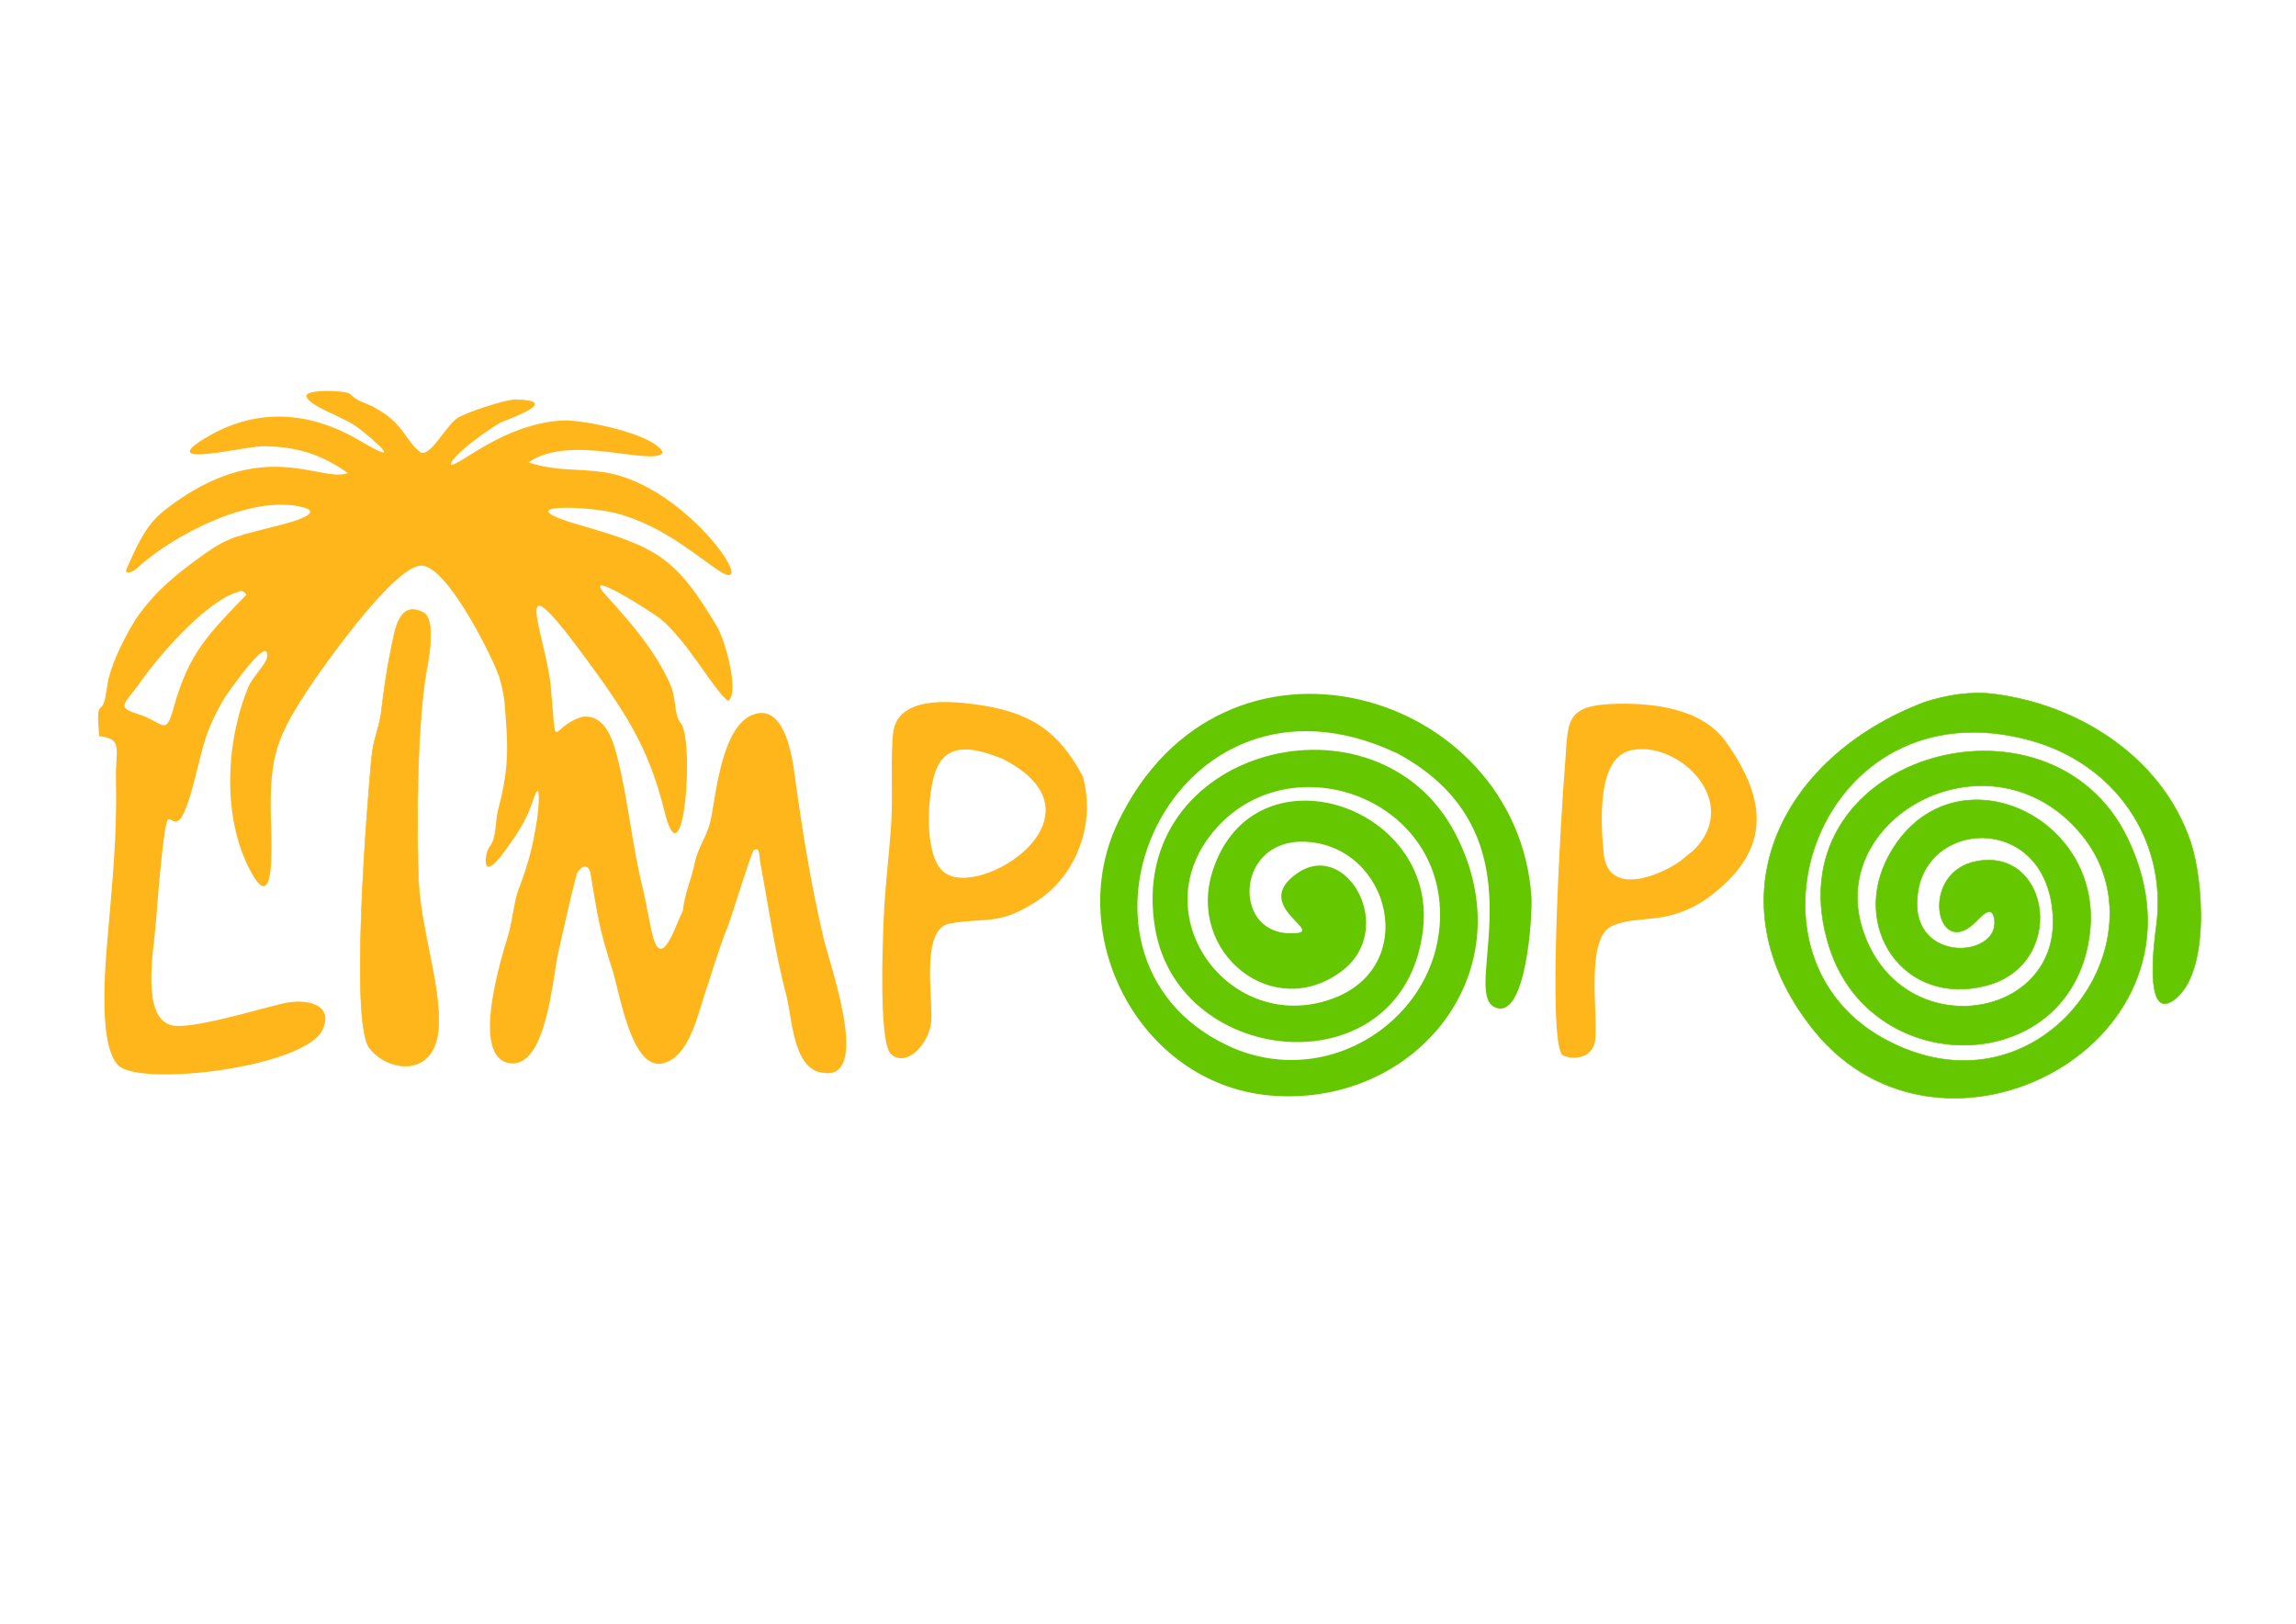 <?xml version="1.0" encoding="UTF-8"?>
<!DOCTYPE svg PUBLIC "-//W3C//DTD SVG 1.1//EN" "http://www.w3.org/Graphics/SVG/1.1/DTD/svg11.dtd">
<!-- Creator: CorelDRAW 2017 -->
<svg xmlns="http://www.w3.org/2000/svg" xml:space="preserve" width="297mm" height="210mm" version="1.1" style="shape-rendering:geometricPrecision; text-rendering:geometricPrecision; image-rendering:optimizeQuality; fill-rule:evenodd; clip-rule:evenodd"
viewBox="0 0 29700 21000"
 xmlns:xlink="http://www.w3.org/1999/xlink">
 <defs>
  <style type="text/css">
   <![CDATA[
    .str0 {stroke:#65C700;stroke-width:7.62}
    .str1 {stroke:#FFB61A;stroke-width:7.62}
    .fil1 {fill:#65C700}
    .fil0 {fill:#FFB61A}
   ]]>
  </style>
 </defs>
 <g id="Слой_x0020_1">
  <path class="fil0" d="M3101 7647c44,-11 62,11 87,43 -484,502 -746,755 -937,1448 -112,404 -131,202 -458,100 -292,-91 -190,-124 -4,-379 261,-377 826,-1022 1230,-1183l82 -28zm5711 1714c-103,-120 -50,-309 -153,-534 -194,-423 -503,-779 -812,-1118 -372,-409 606,222 692,291 359,292 712,957 882,1065 149,-113 -45,-791 -143,-956 -535,-903 -781,-1031 -1774,-1317 -1025,-295 147,-251 510,-143 507,151 822,403 1238,700 658,470 -340,-1082 -1443,-1242 -369,-53 -592,-6 -973,-126 535,-382 1614,59 1738,-127 -102,-243 -1050,-434 -1316,-415 -742,53 -1268,552 -1424,576 -32,-101 558,-520 675,-565 162,-63 736,-275 158,-283 -133,-2 -672,179 -759,246 -158,121 -359,525 -478,430 -196,-156 -209,-375 -598,-579 -133,-70 -203,-65 -303,-168 -48,-50 -600,-67 -565,34 46,131 483,259 672,405 219,168 613,516 23,167 -662,-392 -1362,-437 -2030,-20 -603,377 534,90 765,90 432,0 756,99 1108,347 -359,131 -1099,-494 -2344,457 -226,173 -312,338 -433,587l-89 199c-31,78 102,27 125,-4 481,-444 1490,-965 2151,-799 359,90 -352,247 -416,264 -519,135 -568,130 -995,446 -296,219 -551,446 -755,755 -137,225 -281,509 -345,765l-40 241c-54,236 -122,-21 -78,491 318,34 208,182 217,545 15,771 -43,1285 -106,2039 -28,331 -150,1548 192,1713 449,216 2376,-39 2587,-502 152,-335 -220,-401 -492,-342 -311,67 -1228,357 -1474,283 -379,-113 -221,-957 -194,-1288 18,-220 91,-1215 154,-1365 74,-62 143,278 343,-492 121,-467 141,-657 398,-1092 14,-21 588,-856 546,-520 -10,83 -165,233 -232,362 -310,729 -359,1763 50,2460 262,446 239,-304 239,-448 0,-93 -3,-185 -7,-278 -20,-843 78,-1077 538,-1765 215,-311 1048,-1484 1396,-1515 329,-29 917,1150 1018,1435 33,107 48,188 67,297 47,576 73,847 -78,1417 -44,165 -17,370 -113,486 -60,73 -125,501 193,63 162,-223 283,-396 370,-662 119,-363 63,182 54,236 -63,388 -110,568 -247,931 -53,141 -73,396 -133,591 -89,294 -484,1562 21,1640 482,75 558,-1115 633,-1440 78,-333 151,-682 238,-1011 48,-93 153,-148 179,8 86,519 111,712 278,1224 99,302 250,1342 672,1218 323,-94 432,-610 524,-887 97,-291 184,-590 298,-875 48,-112 307,-976 340,-993 85,-42 61,53 86,183 113,604 176,1090 333,1696 76,292 84,898 426,994l106 14c538,-1 28,-1412 -51,-1752 -171,-729 -278,-1413 -379,-2151 -35,-257 -149,-910 -558,-724 -360,164 -448,942 -509,1287 -52,296 -164,361 -224,640 -48,224 -118,345 -151,604 56,-120 -47,94 -65,145 -277,699 -323,170 -407,-233l-43 -203c-131,-511 -189,-1118 -311,-1620 -61,-252 -155,-647 -477,-602 -427,128 -317,532 -406,-417 -73,-660 -558,-1715 433,-370 509,694 831,1155 1039,2005 238,970 390,-813 222,-1125z"/>
  <path class="fil1 str0" d="M24897 9081c-1879,711 -2781,2561 -1439,4238 1673,2092 5313,147 4068,-2468 -1009,-2118 -4659,-1067 -3860,1408 563,1743 3172,1679 3369,-218 159,-1538 -1829,-2387 -2600,-979 -505,922 187,1961 1254,1686 1052,-271 838,-1787 -119,-1609 -737,137 -532,1258 -40,809 74,-68 242,-284 270,-50 62,508 -1147,572 -989,-376 160,-956 1696,-979 1746,353 50,1344 -1996,1631 -2467,135 -461,-1464 1680,-2609 2833,-1220 1141,1375 -546,3745 -2554,2644 -2030,-1114 -833,-4597 1883,-3862 1087,294 1790,1270 1642,2400 -17,128 -176,1253 226,961 473,-343 378,-1562 218,-2039 -364,-1088 -1430,-1774 -2537,-1917 -303,-39 -615,11 -904,104z"/>
  <path class="fil1" d="M18065 9738c1969,1052 820,3065 1264,3286 414,206 497,-1194 481,-1425 -183,-2685 -3993,-3805 -5350,-960 -711,1490 314,3431 2039,3535 1844,111 3238,-1622 2333,-3381 -1010,-1964 -4284,-1121 -3890,1213 310,1836 3230,2081 3466,12 185,-1620 -2199,-2393 -2723,-750 -336,1054 781,1955 1667,1295 726,-541 74,-1706 -564,-1274 -658,446 469,799 -118,781 -736,-22 -677,-1229 221,-1183 1098,56 1488,1632 324,2037 -1282,446 -2400,-1015 -1565,-2111 931,-1222 2964,-561 2978,1000 12,1349 -1455,2327 -2757,1705 -2429,-1160 -719,-5147 2193,-3779z"/>
  <path class="fil0" d="M12966 9813c1446,732 -312,1845 -763,1461 -257,-219 -207,-993 -105,-1289 145,-423 550,-297 869,-172zm1039 225c-325,-609 -710,-841 -1411,-931 -338,-44 -976,-95 -1039,361 -37,266 -5,832 -25,1156 -26,416 -79,804 -98,1239 -11,248 -71,1627 94,1771 207,182 501,-146 520,-430 22,-322 -139,-1194 241,-1260 474,-83 638,33 1136,-297 515,-341 753,-1014 582,-1610z"/>
  <path class="fil0" d="M21725 11144c-274,188 -913,448 -979,-92 -35,-347 -104,-1228 332,-1343 609,-161 1476,660 823,1293l-175 142zm-1515 2501c143,74 397,41 425,-194 39,-326 -131,-1324 218,-1476 353,-154 698,9 1231,-356 812,-593 802,-1238 243,-2023 -307,-430 -921,-504 -1407,-494 -708,16 -628,232 -679,835 -38,444 -231,3495 -32,3707z"/>
  <path class="fil0 str1" d="M5513 8688c32,-153 127,-676 -34,-763 -327,-176 -374,252 -421,474 -58,271 -95,550 -128,825 -37,244 -100,317 -127,613 -53,577 -278,3369 -25,3714 228,311 881,412 897,-312 11,-530 -221,-1205 -259,-1803 -32,-713 -22,-2055 98,-2749z"/>
 </g>
</svg>
